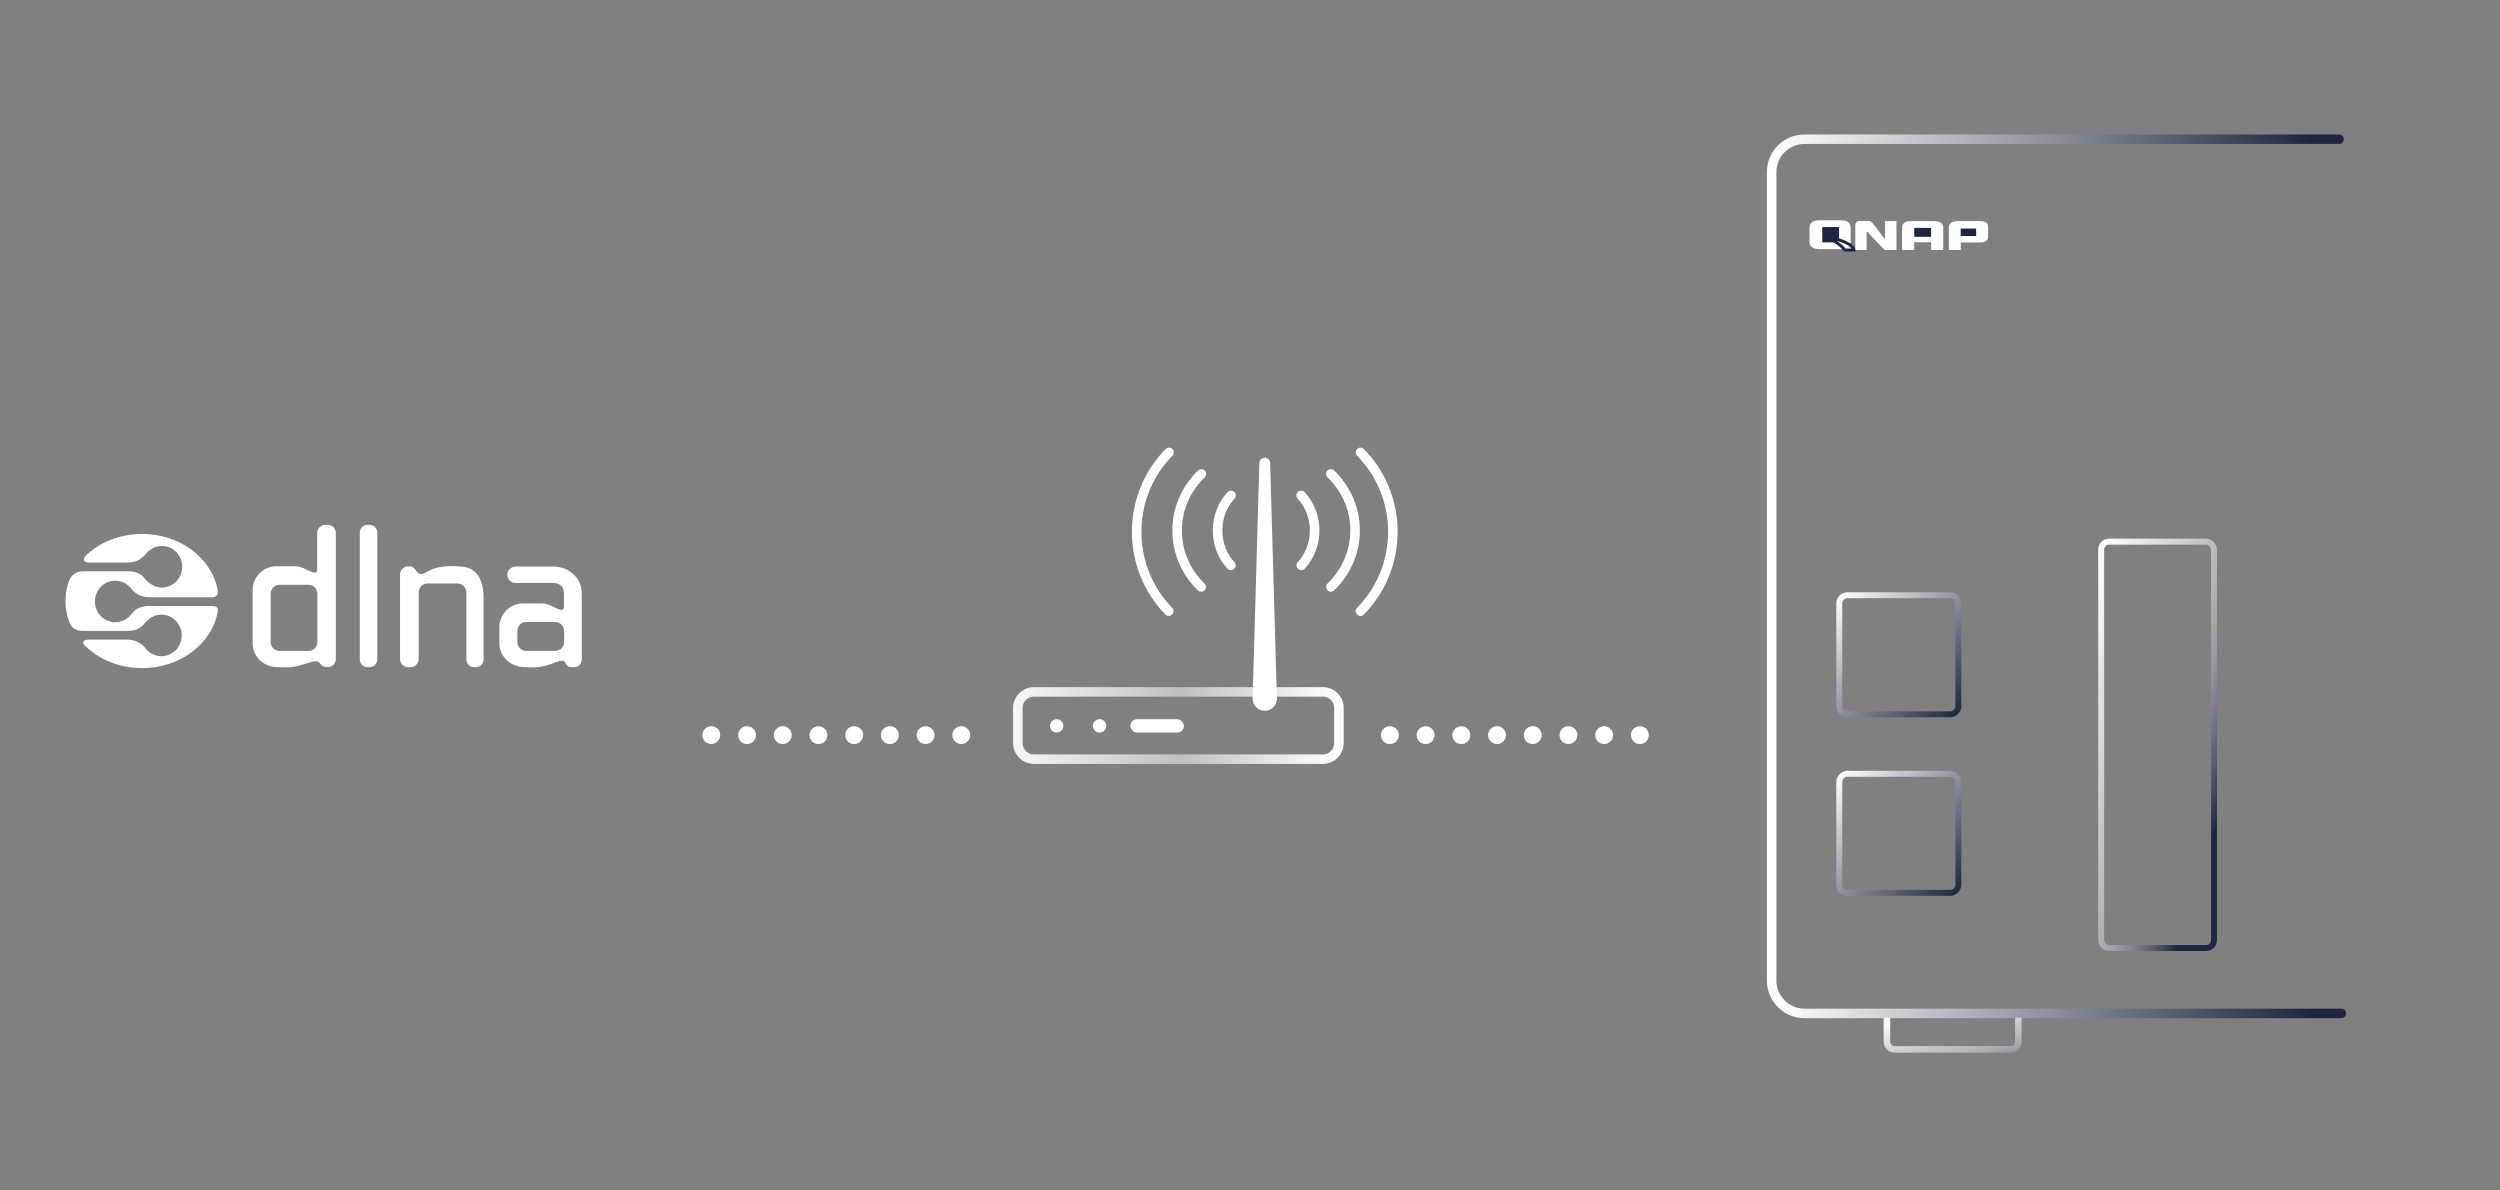 <?xml version="1.0" encoding="UTF-8"?>
<svg width="420px" height="200px" viewBox="0 0 420 200" version="1.1" xmlns="http://www.w3.org/2000/svg" xmlns:xlink="http://www.w3.org/1999/xlink">
    <rect x="0" y="0" width="420" height="200" fill="#808080" stroke="none"/>
    <!-- Generator: Sketch 46.2 (44496) - http://www.bohemiancoding.com/sketch -->
    <title>genius_pic_dlna</title>
    <desc>Created with Sketch.</desc>
    <defs>
        <linearGradient x1="0%" y1="50%" x2="94.478%" y2="50%" id="linearGradient-1">
            <stop stop-color="#FFFFFF" offset="0.616%"></stop>
            <stop stop-color="#1F2740" offset="100%"></stop>
        </linearGradient>
        <linearGradient x1="0%" y1="100%" x2="100%" y2="0%" id="linearGradient-2">
            <stop stop-color="#FFFFFF" offset="0%"></stop>
            <stop stop-color="#1F2740" offset="100%"></stop>
        </linearGradient>
        <linearGradient x1="25.559%" y1="112.101%" x2="154.873%" y2="-30.655%" id="linearGradient-3">
            <stop stop-color="#FFFFFF" offset="0%"></stop>
            <stop stop-color="#FFFFFF" stop-opacity="0.5" offset="47.277%"></stop>
            <stop stop-color="#1F2740" offset="100%"></stop>
        </linearGradient>
        <linearGradient x1="100%" y1="100%" x2="22.751%" y2="8.917%" id="linearGradient-4">
            <stop stop-color="#FFFFFF" offset="0%"></stop>
            <stop stop-color="#FFFFFF" stop-opacity="0.5" offset="51.224%"></stop>
            <stop stop-color="#1F2740" offset="100%"></stop>
        </linearGradient>
        <linearGradient x1="50%" y1="101.092%" x2="50%" y2="0%" id="linearGradient-5">
            <stop stop-color="#1F2740" offset="0%"></stop>
            <stop stop-color="#FFFFFF" offset="46.197%"></stop>
            <stop stop-color="#9194A1" offset="96.544%"></stop>
            <stop stop-color="#9598A4" offset="100%"></stop>
        </linearGradient>
        <linearGradient x1="87.331%" y1="71.294%" x2="4.189%" y2="59.512%" id="linearGradient-6">
            <stop stop-color="#1F2740" offset="0%"></stop>
            <stop stop-color="#53596C" offset="45.222%"></stop>
            <stop stop-color="#FFFFFF" offset="100%"></stop>
        </linearGradient>
        <linearGradient x1="-9.639%" y1="53.239%" x2="100%" y2="53.239%" id="linearGradient-7">
            <stop stop-color="#FFFFFF" offset="0%"></stop>
            <stop stop-color="#FFFFFF" stop-opacity="0.5" offset="54.971%"></stop>
            <stop stop-color="#FFFFFF" offset="100%"></stop>
        </linearGradient>
    </defs>
    <g id="slice" stroke="none" stroke-width="1" fill="none" fill-rule="evenodd">
        <g id="genius_pic_dlna">
            <g id="Group-2" transform="translate(11, 23)">
                <g id="Group-4" transform="translate(286, 0)">
                    <g id="Group" transform="translate(0.245, 0)">
                        <path d="M96.111,147.252 L5.917,147.252 C2.866,147.252 0.392,144.78 0.392,141.731 L0.392,5.907 C0.392,2.858 2.866,0.386 5.917,0.386 L95.716,0.386" id="Rectangle-5" stroke="url(#linearGradient-1)" stroke-width="1.6" stroke-linecap="round" stroke-linejoin="round"></path>
                        <rect id="Rectangle-5-Copy" stroke="url(#linearGradient-2)" stroke-linecap="round" stroke-linejoin="round" transform="translate(21.755, 87) rotate(-270) translate(-21.755, -87) " x="11.755" y="77" width="20" height="20" rx="1.319"></rect>
                        <rect id="Rectangle-5-Copy" stroke="url(#linearGradient-2)" stroke-linecap="round" stroke-linejoin="round" transform="translate(21.755, 117) rotate(-270) translate(-21.755, -117) " x="11.755" y="107" width="20" height="20" rx="1.319"></rect>
                        <path d="M28.145,139.609 L32.123,139.609 C32.856,139.609 33.449,140.203 33.449,140.935 L33.449,160.369 C33.449,161.101 32.856,161.694 32.123,161.694 L28.145,161.694" id="Rectangle-5-Copy-2" stroke="url(#linearGradient-3)" stroke-width="1.099" transform="translate(30.797, 150.652) rotate(-270) translate(-30.797, -150.652) "></path>
                        <rect id="Rectangle-5-Copy" stroke="url(#linearGradient-4)" stroke-linecap="round" stroke-linejoin="round" transform="translate(65.232, 102.134) rotate(-180) translate(-65.232, -102.134) " x="55.755" y="68" width="18.955" height="68.268" rx="1.319"></rect>
                        <path d="M42.255,1 L42.255,144.783" id="Path-9" stroke="url(#linearGradient-5)"></path>
                        <path d="M42.755,48 L111.053,48" id="Path-9" stroke="url(#linearGradient-6)"></path>
                    </g>
                </g>
                <g id="Group-5" transform="translate(107, 53)">
                    <g id="Group-31" transform="translate(0, 46)" fill="#FFFFFF">
                        <circle id="Oval-8" cx="145.5" cy="1.5" r="1.5"></circle>
                        <circle id="Oval-8" cx="25.5" cy="1.5" r="1.5"></circle>
                        <circle id="Oval-8" cx="121.5" cy="1.5" r="1.5"></circle>
                        <circle id="Oval-8" cx="13.5" cy="1.5" r="1.5"></circle>
                        <circle id="Oval-8" cx="157.5" cy="1.5" r="1.5"></circle>
                        <circle id="Oval-8" cx="37.5" cy="1.5" r="1.5"></circle>
                        <circle id="Oval-8" cx="133.5" cy="1.5" r="1.5"></circle>
                        <circle id="Oval-8" cx="7.5" cy="1.5" r="1.5"></circle>
                        <circle id="Oval-8" cx="1.5" cy="1.5" r="1.5"></circle>
                        <circle id="Oval-8" cx="151.5" cy="1.5" r="1.5"></circle>
                        <circle id="Oval-8" cx="31.5" cy="1.5" r="1.5"></circle>
                        <circle id="Oval-8" cx="127.5" cy="1.5" r="1.5"></circle>
                        <circle id="Oval-8" cx="19.5" cy="1.5" r="1.5"></circle>
                        <circle id="Oval-8" cx="115.5" cy="1.5" r="1.5"></circle>
                        <circle id="Oval-8" cx="43.5" cy="1.5" r="1.5"></circle>
                        <circle id="Oval-8" cx="139.5" cy="1.5" r="1.5"></circle>
                    </g>
                    <g id="Page-1" transform="translate(53, 0)">
                        <path d="M57.563,0 C60.923,3.423 63,8.135 63,13.338 C63,18.54 60.924,23.252 57.564,26.674" id="Stroke-1" stroke="#FFFFFF" stroke-width="1.6" stroke-linecap="round"></path>
                        <path d="M25.356,26.674 C22.022,23.267 19.959,18.558 19.959,13.357 C19.959,8.134 22.039,3.41 25.396,0" id="Stroke-3" stroke="#FFFFFF" stroke-width="1.6" stroke-linecap="round"></path>
                        <path d="M30.797,22.605 C28.3,20.182 26.755,16.831 26.755,13.128 C26.755,9.407 28.315,6.042 30.833,3.617" id="Stroke-5" stroke="#FFFFFF" stroke-width="1.6" stroke-linecap="round"></path>
                        <path d="M52.58,3.617 C55.1,6.056 56.657,9.41 56.657,13.115 C56.657,16.815 55.102,20.167 52.586,22.605" id="Stroke-7" stroke="#FFFFFF" stroke-width="1.6" stroke-linecap="round"></path>
                        <path d="M47.596,7.234 C48.996,8.747 49.861,10.824 49.861,13.117 C49.861,15.405 49.001,17.476 47.607,18.989" id="Stroke-9" stroke="#FFFFFF" stroke-width="1.6" stroke-linecap="round"></path>
                        <path d="M35.789,18.989 C34.407,17.491 33.551,15.418 33.551,13.125 C33.551,10.818 34.419,8.733 35.816,7.234" id="Stroke-11" stroke="#FFFFFF" stroke-width="1.6" stroke-linecap="round"></path>
                        <path d="M2.7,51.54 L51.239,51.54 L51.239,51.54 C52.73,51.54 53.939,50.331 53.939,48.84 L53.939,42.938 L53.939,42.938 C53.939,41.446 52.73,40.238 51.239,40.238 L2.7,40.238 L2.7,40.238 C1.209,40.238 -1.51488314e-15,41.446 -1.33226763e-15,42.938 L0,48.84 L-4.4408921e-16,48.84 C-2.61473697e-16,50.331 1.209,51.54 2.7,51.54 Z" id="Fill-13" stroke="url(#linearGradient-7)" stroke-width="1.6" stroke-linecap="round" stroke-linejoin="round"></path>
                        <path d="M39.441,41.318 L40.574,1.779 C40.588,1.282 41.005,0.89 41.505,0.905 C41.987,0.918 42.371,1.306 42.385,1.779 L43.518,41.318 C43.55,42.437 42.663,43.37 41.537,43.401 C40.412,43.433 39.474,42.552 39.441,41.434 C39.441,41.397 39.441,41.354 39.441,41.318" id="Fill-17" fill="#FFFFFF"></path>
                        <ellipse id="Oval-9" fill="#FFFFFF" cx="6.525" cy="45.948" rx="1.125" ry="1.121"></ellipse>
                        <ellipse id="Oval-9" fill="#FFFFFF" cx="13.725" cy="45.948" rx="1.125" ry="1.121"></ellipse>
                        <rect id="Rectangle-18" fill="#FFFFFF" x="18.9" y="44.828" width="9" height="2.241" rx="1.121"></rect>
                    </g>
                </g>
                <g id="Page-1" transform="translate(0, 65)" fill="#FFFFFF">
                    <g id="Group-3" transform="translate(0, 1.693)">
                        <path d="M12.876,0.007 C19.095,0.007 24.284,3.868 25.488,9 C25.6,9.477 25.676,9.959 25.459,10.282 C25.153,10.738 24.453,10.652 23.97,10.652 L14.773,10.652 C13.844,10.652 13.17,10.664 12.294,10.222 C11.617,9.88 11.382,9.594 10.922,9.055 C10.297,8.323 9.38,7.862 8.357,7.862 C6.475,7.862 4.949,9.425 4.949,11.354 C4.949,13.283 6.475,14.846 8.357,14.846 C9.17,14.846 9.916,14.554 10.502,14.067 C10.808,13.813 11.208,13.339 11.49,13.037 C12.183,12.298 13.268,12.062 14.502,12.11 L24.326,12.11 C25.369,12.084 25.749,12.294 25.552,13.267 C24.479,18.544 19.212,22.551 12.876,22.551 C9.045,22.551 5.605,21.086 3.246,18.761 C2.962,18.48 2.846,18.121 3.249,17.892 C3.398,17.807 3.619,17.759 3.925,17.758 L10.528,17.758 C11.236,17.799 11.866,17.986 12.427,18.321 C13.082,18.712 13.201,18.982 13.667,19.479 C14.287,20.138 15.157,20.548 16.121,20.548 C18.003,20.548 19.529,18.985 19.529,17.056 C19.529,15.127 18.003,13.564 16.121,13.564 C15.309,13.564 14.562,13.855 13.977,14.342 C13.671,14.596 13.271,15.071 12.988,15.373 C11.931,16.501 10.181,16.3 8.782,16.3 L3.794,16.3 C3.018,16.3 2.158,16.382 1.486,15.93 C1.062,15.644 0.77,15.187 0.543,14.527 C0.19,13.498 -3.45768325e-05,12.408 -3.45768325e-05,11.279 C-3.45768325e-05,10.327 0.136,9.402 0.39,8.519 C0.765,7.239 1.389,6.226 3.226,6.278 L10.057,6.278 C11.053,6.239 11.953,6.385 12.627,6.833 C12.996,7.078 13.14,7.303 13.425,7.621 C13.635,7.855 13.864,8.088 14.057,8.235 C14.664,8.696 15.389,9.014 16.202,9.014 C18.084,9.014 19.61,7.45 19.61,5.522 C19.61,3.593 18.084,2.029 16.202,2.029 C15.162,2.029 14.231,2.507 13.606,3.259 C13.002,3.986 12.375,4.447 11.562,4.67 C11.006,4.823 10.552,4.819 9.99,4.819 L4.006,4.819 C2.824,4.816 2.873,4.127 3.576,3.484 C5.92,1.342 9.22,0.007 12.876,0.007" id="Fill-1"></path>
                    </g>
                    <g id="Group-6" transform="translate(31.234, 0.131)">
                        <path d="M44.38,7.049 C43.623,7.049 43.004,7.67 43.004,8.429 L43.004,8.429 C43.004,9.189 43.623,9.81 44.38,9.81 L50.809,9.81 C51.492,9.81 52.507,10.217 52.507,11.485 L52.507,13.827 C52.403,15.235 50.506,13.24 48.852,13.24 L45.651,13.24 C43.455,13.24 41.658,15.043 41.658,17.246 L41.658,19.933 C41.658,22.137 43.459,23.815 45.651,23.94 C47.187,24.027 48.287,24.067 49.802,23.606 C50.739,23.321 51.582,22.848 52.21,22.867 C53.025,22.89 52.685,23.949 53.684,23.949 L54.267,23.949 C55.021,23.949 55.505,23.331 55.505,22.575 L55.505,11.691 C55.505,9.916 54.754,8.606 53.214,7.692 C52.291,7.143 51.298,7.034 50.209,7.049 L44.38,7.049 Z M46.173,16.357 L51.051,16.357 C51.868,16.357 52.536,17.027 52.536,17.846 L52.536,19.739 C52.536,20.558 51.868,21.229 51.051,21.229 L46.173,21.229 C45.356,21.229 44.688,20.558 44.688,19.739 L44.688,17.846 C44.688,17.027 45.356,16.357 46.173,16.357 L46.173,16.357 Z M26.341,23.956 L26.732,23.956 C27.485,23.956 28.101,23.338 28.101,22.582 L28.101,16.412 L28.102,16.409 L28.102,11.413 C28.102,10.576 28.784,9.891 29.618,9.891 L34.601,9.891 C35.435,9.891 36.117,10.576 36.117,11.413 L36.117,16.826 L36.117,22.678 C36.117,23.377 36.687,23.949 37.384,23.949 L37.746,23.949 C38.442,23.949 39.012,23.377 39.012,22.678 L39.012,12.311 C39.012,9.672 38.146,7.116 34.957,7.021 C33.395,6.974 32.321,6.894 30.806,7.355 C29.869,7.64 29.068,8.318 28.44,8.3 C27.625,8.276 27.608,7.012 26.609,7.012 L26.341,7.012 C25.588,7.012 24.971,7.63 24.971,8.386 L24.971,22.582 C24.971,23.338 25.588,23.956 26.341,23.956 L26.341,23.956 Z M4.722,10.115 L9.601,10.115 C10.417,10.115 11.085,10.785 11.085,11.605 L11.085,19.739 C11.085,20.558 10.417,21.229 9.601,21.229 L4.722,21.229 C3.906,21.229 3.238,20.558 3.238,19.739 L3.238,11.605 C3.238,10.785 3.906,10.115 4.722,10.115 L4.722,10.115 Z M19.866,0.042 L19.5,0.042 C18.794,0.042 18.216,0.622 18.216,1.33 L18.216,22.661 C18.216,23.369 18.794,23.949 19.5,23.949 L19.866,23.949 C20.572,23.949 21.15,23.369 21.15,22.661 L21.15,1.33 C21.15,0.622 20.572,0.042 19.866,0.042 L19.866,0.042 Z M12.817,0.042 L12.426,0.042 C11.672,0.042 11.056,0.66 11.056,1.416 L11.056,7.586 C10.979,8.633 9.91,7.798 8.686,7.301 C7.996,7.021 7.645,6.999 6.937,6.999 L4.201,6.999 C2.004,6.999 0.207,8.802 0.207,11.005 L0.207,19.933 C0.207,22.137 1.963,23.847 4.201,23.94 C5.761,24.004 6.836,24.067 8.351,23.606 C9.288,23.321 10.276,22.96 10.904,22.978 C11.776,23.004 11.379,23.949 12.817,23.949 C13.57,23.949 14.186,23.331 14.186,22.575 L14.186,1.416 C14.186,0.66 13.57,0.042 12.817,0.042 L12.817,0.042 Z" id="Fill-4"></path>
                    </g>
                </g>
                <g id="Group" transform="translate(293, 14)">
                    <path d="M5.349,0.004 L5.35,0 L5.179,0 C5.172,0 5.167,0 5.161,0 L5.161,0 L1.75,0 C0.584,0 0,0.423 0,1.268 L0,3.597 C0,4.437 0.584,4.857 1.75,4.857 L5.165,4.857 L5.165,4.856 C6.329,4.855 6.911,4.435 6.911,3.596 L6.911,1.267 C6.911,0.47 6.39,0.049 5.349,0.004 L5.349,0.004 Z" id="Fill-1" fill="#FEFEFE"></path>
                    <rect id="Rectangle" fill="#1F2740" x="2.136" y="1.143" width="2.827" height="2.571"></rect>
                    <path d="M5.877,5 L7.539,5 C7.401,4.702 6.609,3.382 3.298,3 C3.298,3 5.434,4.115 5.877,5 Z" id="Fill-3" fill="#FEFEFE"></path>
                    <path d="M3.298,3 C3.298,3 5.434,4.115 5.877,5 L7.539,5 C7.401,4.702 6.609,3.382 3.298,3 Z" id="Stroke-4" stroke="#1F2740" stroke-width="0.5" stroke-linecap="round" stroke-linejoin="round"></path>
                    <path d="M22.461,5 L20.429,5 L20.429,3.704 L17.581,3.704 L17.581,5 L15.55,5 L15.55,1.199 C15.55,0.874 15.684,0.615 15.952,0.424 C16.214,0.237 16.589,0.143 17.076,0.143 L20.944,0.143 C21.431,0.143 21.805,0.237 22.067,0.424 C22.33,0.611 22.461,0.869 22.461,1.199 L22.461,5 Z" id="Fill-1" fill="#FEFEFE"></path>
                    <path d="M29.675,0.387 C29.472,0.238 29.159,0.158 28.739,0.146 L28.747,0.144 L28.669,0.144 C28.652,0.144 28.636,0.143 28.618,0.143 L25.034,0.143 L25.032,0.144 L24.915,0.144 C24.433,0.144 24.062,0.238 23.802,0.424 C23.543,0.612 23.411,0.862 23.404,1.175 L23.404,1.176 L23.404,1.187 C23.404,1.192 23.403,1.196 23.403,1.2 L23.404,1.2 L23.404,5 L25.417,5 L25.417,3.731 L28.674,3.731 C29.558,3.731 30,3.404 30,2.749 L30,1.191 C30,0.817 29.892,0.549 29.675,0.387 L29.675,0.387 Z" id="Combined-Shape" fill="#FEFEFE"></path>
                    <path d="M12.978,0.143 L12.978,0.143 L12.677,0.143 L12.677,2.968 C12.663,2.997 12.635,3.021 12.574,3.011 C12.574,3.011 12.534,3.003 12.506,2.975 C12.165,2.491 10.855,0.835 10.436,0.307 C10.435,0.305 10.433,0.304 10.431,0.302 L10.432,0.302 C10.426,0.295 10.418,0.289 10.411,0.283 C10.408,0.281 10.405,0.277 10.401,0.274 C10.294,0.187 10.154,0.143 9.968,0.143 L8.34,0.143 C8.135,0.143 7.977,0.196 7.867,0.302 C7.757,0.408 7.701,0.551 7.699,0.729 L7.696,0.73 L7.696,5 L9.6,5 C9.6,5 9.59,2.744 9.585,2.079 C9.593,2.036 9.628,1.972 9.773,1.987 C9.773,1.987 9.829,1.992 9.853,2.03 C10.221,2.571 12.629,5 12.629,5 L14.607,5 L14.607,0.143 L12.978,0.143 Z" id="Fill-4" fill="#FEFEFE"></path>
                    <rect id="Rectangle" fill="#1F2740" x="17.592" y="1.286" width="2.827" height="1.5"></rect>
                    <rect id="Rectangle" fill="#1F2740" x="25.398" y="1.4" width="2.592" height="1.257"></rect>
                </g>
            </g>
        </g>
    </g>
</svg>